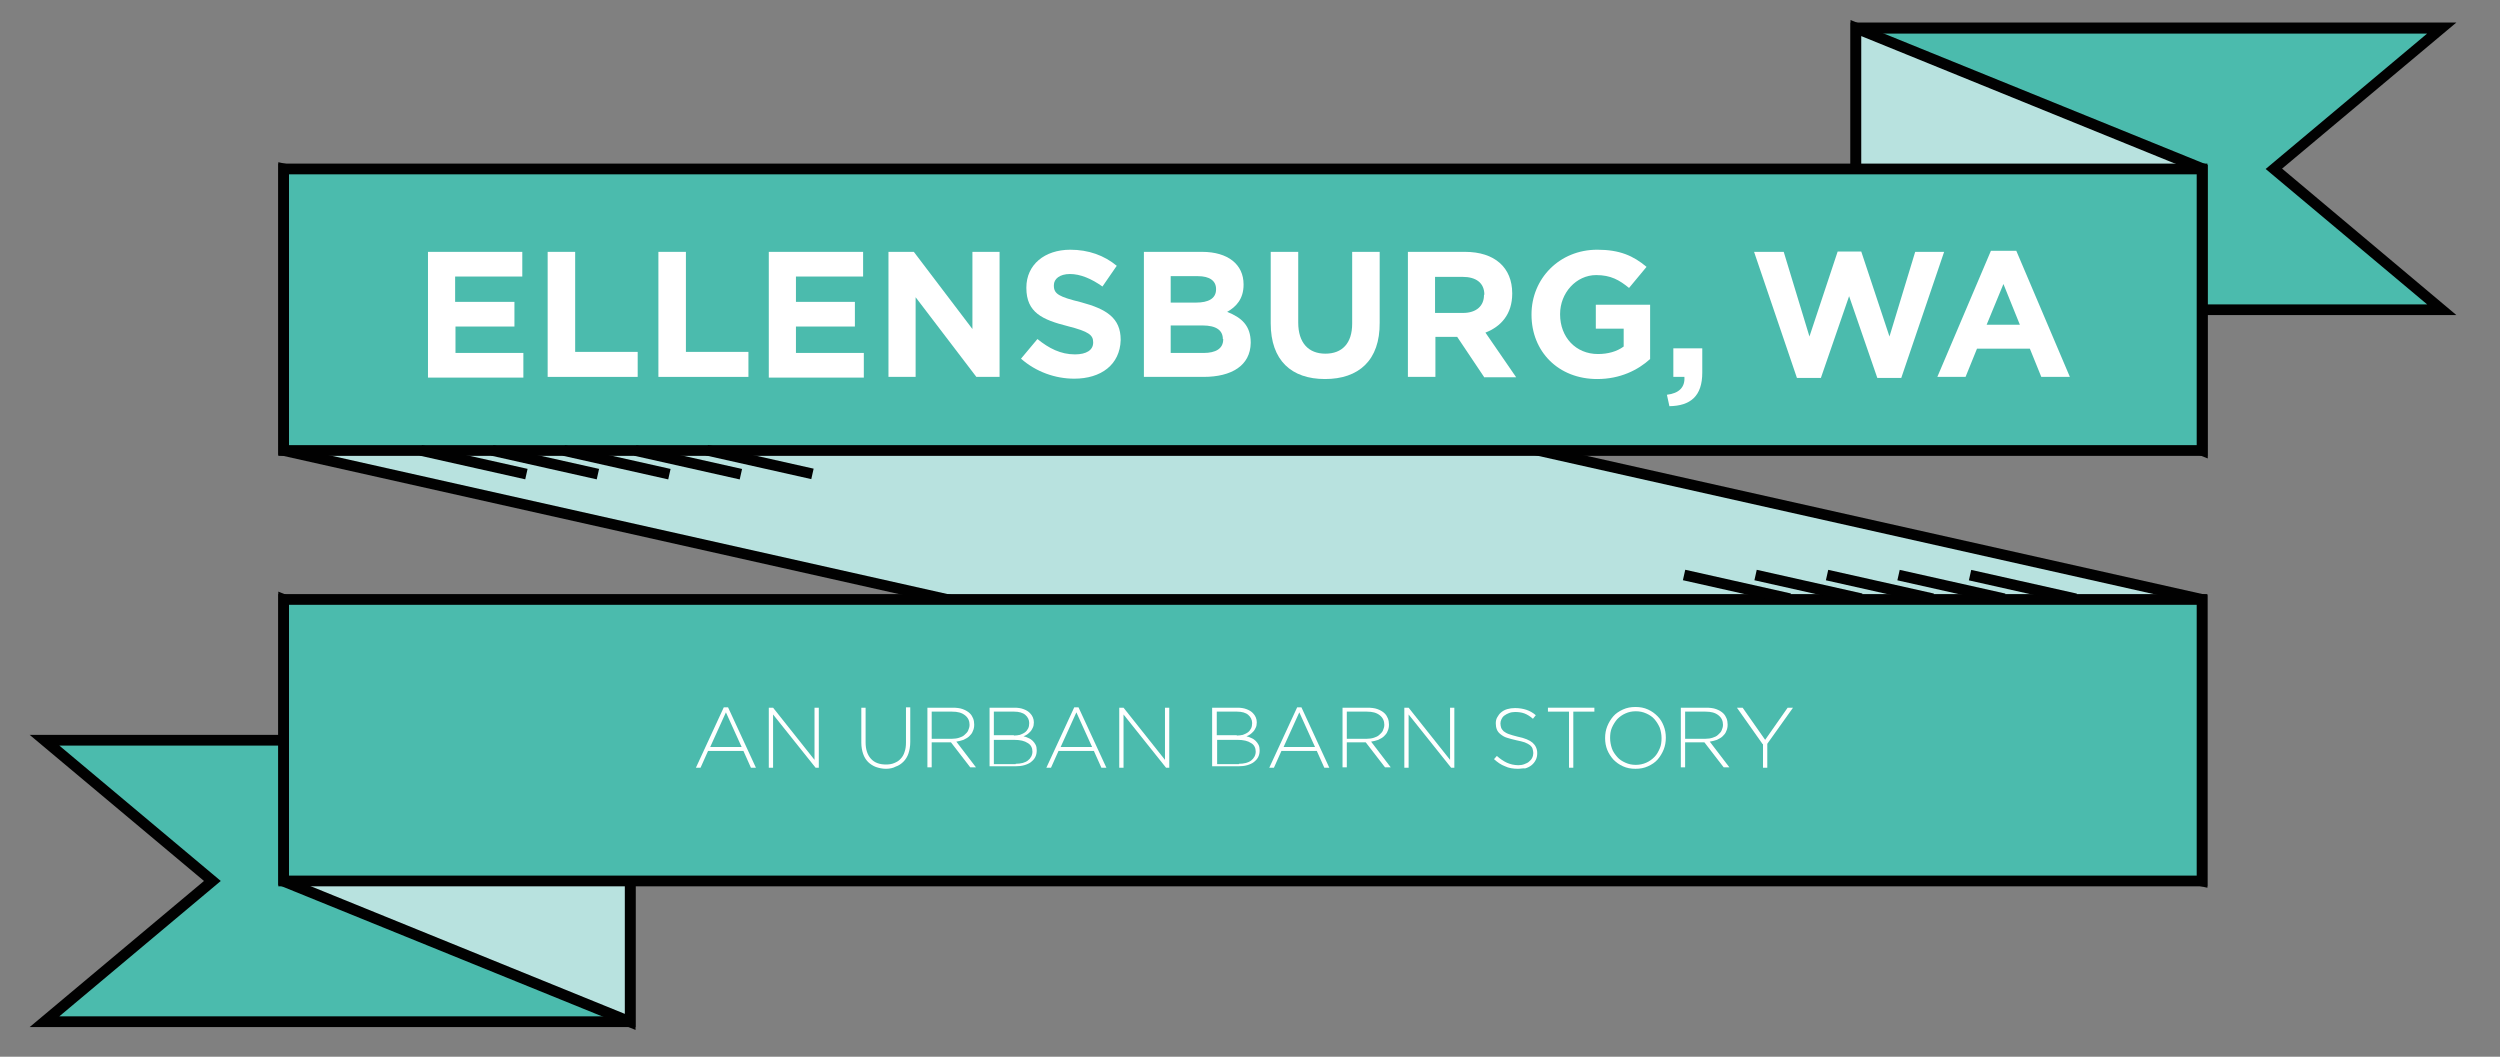 <?xml version="1.0" encoding="utf-8"?>
<!-- Generator: Adobe Illustrator 19.2.1, SVG Export Plug-In . SVG Version: 6.00 Build 0)  -->
<svg version="1.1" id="Layer_1" xmlns="http://www.w3.org/2000/svg" xmlns:xlink="http://www.w3.org/1999/xlink" x="0px" y="0px"
	 viewBox="0 0 699.8 295.8" enable-background="new 0 0 699.8 295.8" xml:space="preserve">
<rect x="0" y="0" width="699.8" height="295.8" fill="#808080" stroke="none"/>
<g>
	<polygon fill="#4BBBAD" points="519.5,7.8 683.5,7.8 636.5,47.3 683.5,86.7 519.5,86.7 	"/>
	<path fill="#010101" d="M687.6,88.2H518V6.3h169.6l-48.8,40.9L687.6,88.2z M521,85.2h158.4l-45.2-37.9l45.2-37.9H521V85.2z"/>
</g>
<g>
	<polygon fill="#B8E2DF" points="616.4,47.3 519.5,7.8 519.5,86.7 616.4,126.1 	"/>
	<path fill="#010101" d="M617.9,128.3L518,87.7V5.6l100,40.6V128.3z M521,85.7l94,38.2V48.3l-94-38.2V85.7z"/>
</g>
<g>
	<polygon fill="#4BBBAD" points="176.4,286 12.4,286 59.4,246.6 12.4,207.2 176.4,207.2 	"/>
	<path fill="#010101" d="M177.9,287.5H8.3l48.8-40.9L8.3,205.7h169.6V287.5z M16.6,284.5h158.4v-75.8H16.6l45.2,37.9L16.6,284.5z"/>
</g>
<g>
	<polygon fill="#B8E2DF" points="79.4,246.6 176.4,286 176.4,207.2 79.4,167.8 	"/>
	<path fill="#010101" d="M177.9,288.3l-100-40.6v-82.1l100,40.6V288.3z M80.9,245.6l94,38.2v-75.6l-94-38.2V245.6z"/>
</g>
<g>
	<polygon fill="#B8E2DF" points="616.4,246.6 79.4,126.1 79.4,47.3 616.4,167.8 	"/>
	<path fill="#010101" d="M617.9,248.5l-540-121.2V45.4l1.8,0.4l538.2,120.8V248.5z M80.9,124.9l534,119.9V169L80.9,49.1V124.9z"/>
</g>
<g>
	<rect x="79.4" y="47.3" fill="#4BBBAD" width="537" height="78.8"/>
	<path fill="#010101" d="M617.9,127.6h-540V45.8h540V127.6z M80.9,124.6h534V48.8h-534V124.6z"/>
</g>
<g>
	<rect x="79.4" y="167.8" fill="#4BBBAD" width="537" height="78.8"/>
	<path fill="#010101" d="M617.9,248.1h-540v-81.8h540V248.1z M80.9,245.1h534v-75.8h-534V245.1z"/>
</g>
<g>
	<path fill="#FFFFFF" d="M119.8,105.5v-35h26.4v6.9h-18.8v7.1H144v6.9h-16.5v7.4h19v6.9H119.8z"/>
	<path fill="#FFFFFF" d="M153.3,105.5v-35h7.7v28h17.5v7H153.3z"/>
	<path fill="#FFFFFF" d="M184.3,105.5v-35h7.7v28h17.5v7H184.3z"/>
	<path fill="#FFFFFF" d="M215.2,105.5v-35h26.4v6.9h-18.8v7.1h16.5v6.9h-16.5v7.4h19v6.9H215.2z"/>
	<path fill="#FFFFFF" d="M273.3,105.5l-17-22.3v22.3h-7.6v-35h7.1l16.4,21.6V70.5h7.6v35H273.3z"/>
	<path fill="#FFFFFF" d="M300.7,106c-5.3,0-10.7-1.9-14.9-5.6l4.6-5.5c3.2,2.6,6.5,4.3,10.5,4.3c3.2,0,5.1-1.2,5.1-3.3v-0.1
		c0-2-1.2-3-7.1-4.5c-7.1-1.8-11.6-3.8-11.6-10.7v-0.1c0-6.4,5.1-10.6,12.3-10.6c5.1,0,9.5,1.6,13,4.5l-4,5.8
		c-3.1-2.2-6.2-3.5-9.1-3.5s-4.5,1.4-4.5,3.1V80c0,2.3,1.5,3.1,7.6,4.6c7.1,1.9,11.1,4.4,11.1,10.5v0.1
		C313.5,102.1,308.2,106,300.7,106z"/>
	<path fill="#FFFFFF" d="M336.9,105.5h-16.7v-35h16.3c7.2,0,11.6,3.5,11.6,9.1v0.1c0,4-2.1,6.2-4.6,7.6c4.1,1.6,6.6,3.9,6.6,8.6v0.1
		C350,102.3,344.8,105.5,336.9,105.5z M340.4,80.9c0-2.3-1.8-3.6-5.1-3.6h-7.6v7.4h7.1c3.4,0,5.6-1.1,5.6-3.7V80.9z M342.3,94.9
		c0-2.4-1.8-3.8-5.7-3.8h-8.9v7.7h9.2c3.4,0,5.5-1.2,5.5-3.8V94.9z"/>
	<path fill="#FFFFFF" d="M370.9,106.1c-9.4,0-15.2-5.2-15.2-15.6v-20h7.7v19.8c0,5.7,2.9,8.7,7.6,8.7s7.5-2.9,7.5-8.4V70.5h7.7v19.8
		C386.3,100.9,380.3,106.1,370.9,106.1z"/>
	<path fill="#FFFFFF" d="M415.4,105.5l-7.5-11.2h-6.1v11.2h-7.7v-35h16c8.3,0,13.2,4.4,13.2,11.6v0.1c0,5.7-3.1,9.2-7.5,10.9
		l8.6,12.5H415.4z M415.5,82.5c0-3.3-2.3-5-6.1-5h-7.7v10.1h7.8c3.8,0,5.9-2,5.9-5V82.5z"/>
	<path fill="#FFFFFF" d="M447.1,106.1c-10.9,0-18.4-7.7-18.4-18V88c0-10,7.8-18.1,18.4-18.1c6.3,0,10.1,1.7,13.8,4.8l-4.9,5.9
		c-2.7-2.2-5.1-3.6-9.2-3.6c-5.6,0-10.1,5-10.1,10.9V88c0,6.4,4.4,11.1,10.6,11.1c2.8,0,5.3-0.7,7.2-2.1v-5h-7.8v-6.7h15.2v15.2
		C458.5,103.6,453.5,106.1,447.1,106.1z"/>
	<path fill="#FFFFFF" d="M471.5,105.5h-3.1v-8h8.1v6.8c0,6.6-3.3,9.3-9.2,9.4l-0.7-3.2C470,110.1,471.7,108.4,471.5,105.5z"/>
	<path fill="#FFFFFF" d="M532.2,105.8h-6.7l-7.9-22.9l-7.9,22.9H503l-12-35.3h8.3l7.2,23.7l7.9-23.8h6.6l7.9,23.8l7.2-23.7h8.1
		L532.2,105.8z"/>
	<path fill="#FFFFFF" d="M571.4,105.5l-3.2-7.9h-14.8l-3.2,7.9h-7.9l15-35.3h7.1l15,35.3H571.4z M560.8,79.5l-4.7,11.4h9.3
		L560.8,79.5z"/>
</g>
<g>
	<path fill="#FFFFFF" d="M202.6,198h1.2l7.8,16.9h-1.4l-2.1-4.7h-9.9l-2.1,4.7h-1.3L202.6,198z M207.6,209.1l-4.4-9.7l-4.4,9.7
		H207.6z"/>
	<path fill="#FFFFFF" d="M215.2,198.1h1.2l11.6,14.6v-14.6h1.2v16.8h-0.9L216.4,200v14.9h-1.2V198.1z"/>
	<path fill="#FFFFFF" d="M248,215.2c-1,0-1.9-0.2-2.8-0.5c-0.8-0.3-1.6-0.8-2.2-1.4c-0.6-0.6-1.1-1.4-1.4-2.3
		c-0.3-0.9-0.5-1.9-0.5-3.1v-9.8h1.2v9.7c0,2,0.5,3.5,1.5,4.6c1,1.1,2.4,1.6,4.2,1.6c0.8,0,1.6-0.1,2.3-0.4c0.7-0.3,1.3-0.6,1.8-1.2
		c0.5-0.5,0.9-1.2,1.1-1.9c0.3-0.8,0.4-1.7,0.4-2.7v-9.8h1.2v9.7c0,1.2-0.2,2.3-0.5,3.2s-0.8,1.7-1.4,2.3s-1.3,1.1-2.2,1.4
		C250,215,249,215.2,248,215.2z"/>
	<path fill="#FFFFFF" d="M259.6,198.1h7.1c1,0,2,0.1,2.8,0.4c0.8,0.3,1.5,0.7,2,1.2c0.4,0.4,0.7,0.9,0.9,1.4s0.3,1.1,0.3,1.7v0
		c0,0.7-0.1,1.3-0.4,1.9c-0.2,0.6-0.6,1-1,1.4c-0.4,0.4-1,0.7-1.6,1c-0.6,0.2-1.3,0.4-2,0.5l5.5,7.2h-1.6l-5.4-7h0h-5.4v7h-1.2
		V198.1z M266.5,206.8c0.7,0,1.4-0.1,2-0.3c0.6-0.2,1.1-0.4,1.5-0.8s0.8-0.7,1-1.2s0.4-1,0.4-1.6v0c0-1.1-0.4-2-1.3-2.7s-2-1-3.6-1
		h-5.7v7.6H266.5z"/>
	<path fill="#FFFFFF" d="M277,198.1h6.9c1,0,1.8,0.1,2.6,0.4s1.3,0.6,1.8,1.1c0.7,0.7,1.1,1.6,1.1,2.6v0c0,0.6-0.1,1.1-0.3,1.5
		s-0.4,0.8-0.7,1.1c-0.3,0.3-0.6,0.6-0.9,0.8c-0.3,0.2-0.7,0.4-1,0.5c0.5,0.1,1,0.3,1.4,0.5c0.5,0.2,0.9,0.5,1.2,0.8
		c0.3,0.3,0.6,0.7,0.8,1.1s0.3,0.9,0.3,1.5v0c0,0.7-0.1,1.3-0.4,1.9c-0.3,0.6-0.7,1-1.2,1.4c-0.5,0.4-1.2,0.7-1.9,0.9
		c-0.7,0.2-1.6,0.3-2.5,0.3H277V198.1z M283.8,205.9c0.6,0,1.2-0.1,1.7-0.2c0.5-0.2,1-0.4,1.4-0.7c0.4-0.3,0.7-0.7,0.9-1.1
		c0.2-0.4,0.3-0.9,0.3-1.5v0c0-0.9-0.4-1.7-1.1-2.3c-0.7-0.6-1.8-0.9-3.1-0.9h-5.7v6.6H283.8z M284.3,213.8c1.4,0,2.6-0.3,3.4-0.9
		c0.8-0.6,1.3-1.5,1.3-2.5v0c0-1-0.4-1.9-1.3-2.4c-0.9-0.6-2.1-0.9-3.8-0.9h-5.7v6.8H284.3z"/>
	<path fill="#FFFFFF" d="M300.7,198h1.2l7.8,16.9h-1.4l-2.1-4.7h-9.9l-2.1,4.7h-1.3L300.7,198z M305.7,209.1l-4.4-9.7l-4.4,9.7
		H305.7z"/>
	<path fill="#FFFFFF" d="M313.3,198.1h1.2l11.6,14.6v-14.6h1.2v16.8h-0.9L314.5,200v14.9h-1.2V198.1z"/>
	<path fill="#FFFFFF" d="M339.4,198.1h6.9c1,0,1.8,0.1,2.6,0.4s1.3,0.6,1.8,1.1c0.7,0.7,1.1,1.6,1.1,2.6v0c0,0.6-0.1,1.1-0.3,1.5
		s-0.4,0.8-0.7,1.1c-0.3,0.3-0.6,0.6-0.9,0.8c-0.3,0.2-0.7,0.4-1,0.5c0.5,0.1,1,0.3,1.4,0.5c0.5,0.2,0.9,0.5,1.2,0.8
		c0.3,0.3,0.6,0.7,0.8,1.1s0.3,0.9,0.3,1.5v0c0,0.7-0.1,1.3-0.4,1.9c-0.3,0.6-0.7,1-1.2,1.4c-0.5,0.4-1.2,0.7-1.9,0.9
		c-0.7,0.2-1.6,0.3-2.5,0.3h-7.3V198.1z M346.2,205.9c0.6,0,1.2-0.1,1.7-0.2c0.5-0.2,1-0.4,1.4-0.7c0.4-0.3,0.7-0.7,0.9-1.1
		c0.2-0.4,0.3-0.9,0.3-1.5v0c0-0.9-0.4-1.7-1.1-2.3c-0.7-0.6-1.8-0.9-3.1-0.9h-5.7v6.6H346.2z M346.8,213.8c1.4,0,2.6-0.3,3.4-0.9
		c0.8-0.6,1.3-1.5,1.3-2.5v0c0-1-0.4-1.9-1.3-2.4c-0.9-0.6-2.1-0.9-3.8-0.9h-5.7v6.8H346.8z"/>
	<path fill="#FFFFFF" d="M363.1,198h1.2l7.8,16.9h-1.4l-2.1-4.7h-9.9l-2.1,4.7h-1.3L363.1,198z M368.1,209.1l-4.4-9.7l-4.4,9.7
		H368.1z"/>
	<path fill="#FFFFFF" d="M375.7,198.1h7.1c1,0,2,0.1,2.8,0.4c0.8,0.3,1.5,0.7,2,1.2c0.4,0.4,0.7,0.9,0.9,1.4s0.3,1.1,0.3,1.7v0
		c0,0.7-0.1,1.3-0.4,1.9c-0.2,0.6-0.6,1-1,1.4c-0.4,0.4-1,0.7-1.6,1c-0.6,0.2-1.3,0.4-2,0.5l5.5,7.2h-1.6l-5.4-7h0H377v7h-1.2V198.1
		z M382.6,206.8c0.7,0,1.4-0.1,2-0.3c0.6-0.2,1.1-0.4,1.5-0.8s0.8-0.7,1-1.2s0.4-1,0.4-1.6v0c0-1.1-0.4-2-1.3-2.7s-2-1-3.6-1H377
		v7.6H382.6z"/>
	<path fill="#FFFFFF" d="M393.1,198.1h1.2l11.6,14.6v-14.6h1.2v16.8h-0.9L394.3,200v14.9h-1.2V198.1z"/>
	<path fill="#FFFFFF" d="M424.9,215.2c-1.3,0-2.6-0.2-3.6-0.7c-1.1-0.4-2.1-1.1-3.1-2l0.8-0.9c0.5,0.4,0.9,0.8,1.4,1.1
		c0.5,0.3,0.9,0.6,1.4,0.8c0.5,0.2,1,0.4,1.5,0.5c0.5,0.1,1.1,0.2,1.7,0.2s1.2-0.1,1.7-0.3c0.5-0.2,1-0.4,1.3-0.7s0.7-0.6,0.9-1.1
		c0.2-0.4,0.3-0.9,0.3-1.3v0c0-0.4-0.1-0.8-0.2-1.2c-0.1-0.4-0.4-0.7-0.7-1c-0.4-0.3-0.8-0.5-1.5-0.8c-0.6-0.2-1.4-0.4-2.4-0.6
		c-1-0.2-1.9-0.5-2.6-0.7s-1.3-0.6-1.8-1c-0.5-0.4-0.8-0.8-1-1.3c-0.2-0.5-0.3-1.1-0.3-1.7v0c0-0.6,0.1-1.2,0.4-1.7
		c0.3-0.5,0.6-1,1.1-1.4c0.5-0.4,1-0.7,1.7-0.9c0.7-0.2,1.4-0.3,2.2-0.3c1.2,0,2.3,0.2,3.2,0.5c0.9,0.3,1.8,0.8,2.6,1.5l-0.8,1
		c-0.8-0.7-1.6-1.2-2.4-1.5s-1.7-0.4-2.6-0.4c-0.6,0-1.2,0.1-1.7,0.3s-0.9,0.4-1.3,0.7c-0.4,0.3-0.6,0.6-0.8,1
		c-0.2,0.4-0.3,0.8-0.3,1.2v0c0,0.4,0.1,0.9,0.2,1.2s0.4,0.7,0.7,1c0.4,0.3,0.9,0.6,1.5,0.8c0.6,0.2,1.5,0.5,2.4,0.7
		c2,0.4,3.4,1,4.2,1.7s1.3,1.7,1.3,2.9v0c0,0.7-0.1,1.3-0.4,1.9c-0.3,0.6-0.7,1.1-1.2,1.5c-0.5,0.4-1.1,0.7-1.8,0.9
		C426.5,215,425.7,215.2,424.9,215.2z"/>
	<path fill="#FFFFFF" d="M439.2,199.2h-5.9v-1.1h13v1.1h-5.9v15.7h-1.2V199.2z"/>
	<path fill="#FFFFFF" d="M457.8,215.2c-1.3,0-2.4-0.2-3.5-0.7s-1.9-1.1-2.7-1.9c-0.7-0.8-1.3-1.7-1.7-2.7c-0.4-1-0.6-2.1-0.6-3.3v0
		c0-1.2,0.2-2.3,0.6-3.3s1-2,1.7-2.8c0.7-0.8,1.6-1.4,2.7-1.9s2.2-0.7,3.5-0.7c1.3,0,2.4,0.2,3.5,0.7s1.9,1.1,2.7,1.9
		s1.3,1.7,1.7,2.7c0.4,1,0.6,2.1,0.6,3.3c0,0,0,0,0,0c0,1.2-0.2,2.3-0.6,3.3c-0.4,1-1,2-1.7,2.8c-0.7,0.8-1.6,1.4-2.7,1.9
		S459.1,215.2,457.8,215.2z M457.9,214.1c1,0,2-0.2,2.9-0.6c0.9-0.4,1.6-0.9,2.3-1.6s1.1-1.5,1.5-2.4c0.4-0.9,0.5-1.9,0.5-2.9v0
		c0-1-0.2-2-0.5-2.9c-0.4-0.9-0.9-1.7-1.5-2.4c-0.6-0.7-1.4-1.2-2.3-1.6c-0.9-0.4-1.8-0.6-2.9-0.6s-2,0.2-2.9,0.6s-1.6,0.9-2.3,1.6
		c-0.6,0.7-1.1,1.5-1.5,2.4c-0.4,0.9-0.5,1.9-0.5,2.9v0c0,1,0.2,2,0.5,2.9s0.9,1.7,1.5,2.4c0.6,0.7,1.4,1.2,2.3,1.6
		C455.9,213.9,456.8,214.1,457.9,214.1z"/>
	<path fill="#FFFFFF" d="M470.5,198.1h7.1c1,0,2,0.1,2.8,0.4c0.8,0.3,1.5,0.7,2,1.2c0.4,0.4,0.7,0.9,0.9,1.4s0.3,1.1,0.3,1.7v0
		c0,0.7-0.1,1.3-0.4,1.9c-0.2,0.6-0.6,1-1,1.4c-0.4,0.4-1,0.7-1.6,1c-0.6,0.2-1.3,0.4-2,0.5l5.5,7.2h-1.6l-5.4-7h0h-5.4v7h-1.2
		V198.1z M477.4,206.8c0.7,0,1.4-0.1,2-0.3c0.6-0.2,1.1-0.4,1.5-0.8s0.8-0.7,1-1.2s0.4-1,0.4-1.6v0c0-1.1-0.4-2-1.3-2.7s-2-1-3.6-1
		h-5.7v7.6H477.4z"/>
	<path fill="#FFFFFF" d="M493.4,208.3l-7.2-10.2h1.6l6.3,9l6.3-9h1.5l-7.2,10.1v6.7h-1.2V208.3z"/>
</g>
<g>
	<line fill="#B8E2DF" x1="117.7" y1="126.1" x2="147.3" y2="132.7"/>
	
		<rect x="131" y="114.3" transform="matrix(0.219 -0.976 0.976 0.219 -22.795 230.36)" fill="#010101" width="3" height="30.3"/>
</g>
<g>
	<line fill="#B8E2DF" x1="137.7" y1="126.1" x2="167.3" y2="132.7"/>
	
		<rect x="151" y="114.3" transform="matrix(0.219 -0.976 0.976 0.219 -7.162 249.89)" fill="#010101" width="3" height="30.3"/>
</g>
<g>
	<line fill="#B8E2DF" x1="157.7" y1="126.1" x2="187.3" y2="132.7"/>
	<rect x="171" y="114.3" transform="matrix(0.219 -0.976 0.976 0.219 8.47 269.421)" fill="#010101" width="3" height="30.3"/>
</g>
<g>
	<line fill="#B8E2DF" x1="177.8" y1="126.1" x2="207.3" y2="132.7"/>
	<rect x="191" y="114.3" transform="matrix(0.219 -0.976 0.976 0.219 24.103 288.951)" fill="#010101" width="3" height="30.3"/>
</g>
<g>
	<line fill="#B8E2DF" x1="197.8" y1="126.1" x2="227.4" y2="132.7"/>
	
		<rect x="211.1" y="114.3" transform="matrix(0.219 -0.976 0.976 0.219 39.735 308.48)" fill="#010101" width="3" height="30.3"/>
</g>
<g>
	<line fill="#B8E2DF" x1="581" y1="167.8" x2="551.4" y2="161.1"/>
	
		<rect x="564.7" y="149.3" transform="matrix(0.219 -0.976 0.976 0.219 281.74 680.905)" fill="#010101" width="3" height="30.3"/>
</g>
<g>
	<line fill="#B8E2DF" x1="561" y1="167.8" x2="531.4" y2="161.1"/>
	
		<rect x="544.7" y="149.3" transform="matrix(0.219 -0.976 0.976 0.219 266.107 661.374)" fill="#010101" width="3" height="30.3"/>
</g>
<g>
	<line fill="#B8E2DF" x1="541" y1="167.8" x2="511.4" y2="161.1"/>
	
		<rect x="524.7" y="149.3" transform="matrix(0.219 -0.976 0.976 0.219 250.475 641.845)" fill="#010101" width="3" height="30.3"/>
</g>
<g>
	<line fill="#B8E2DF" x1="521" y1="167.8" x2="491.4" y2="161.1"/>
	
		<rect x="504.7" y="149.3" transform="matrix(0.219 -0.976 0.976 0.219 234.846 622.316)" fill="#010101" width="3" height="30.3"/>
</g>
<g>
	<line fill="#B8E2DF" x1="500.9" y1="167.8" x2="471.4" y2="161.1"/>
	
		<rect x="484.7" y="149.3" transform="matrix(0.219 -0.976 0.976 0.219 219.211 602.784)" fill="#010101" width="3" height="30.3"/>
</g>
</svg>
